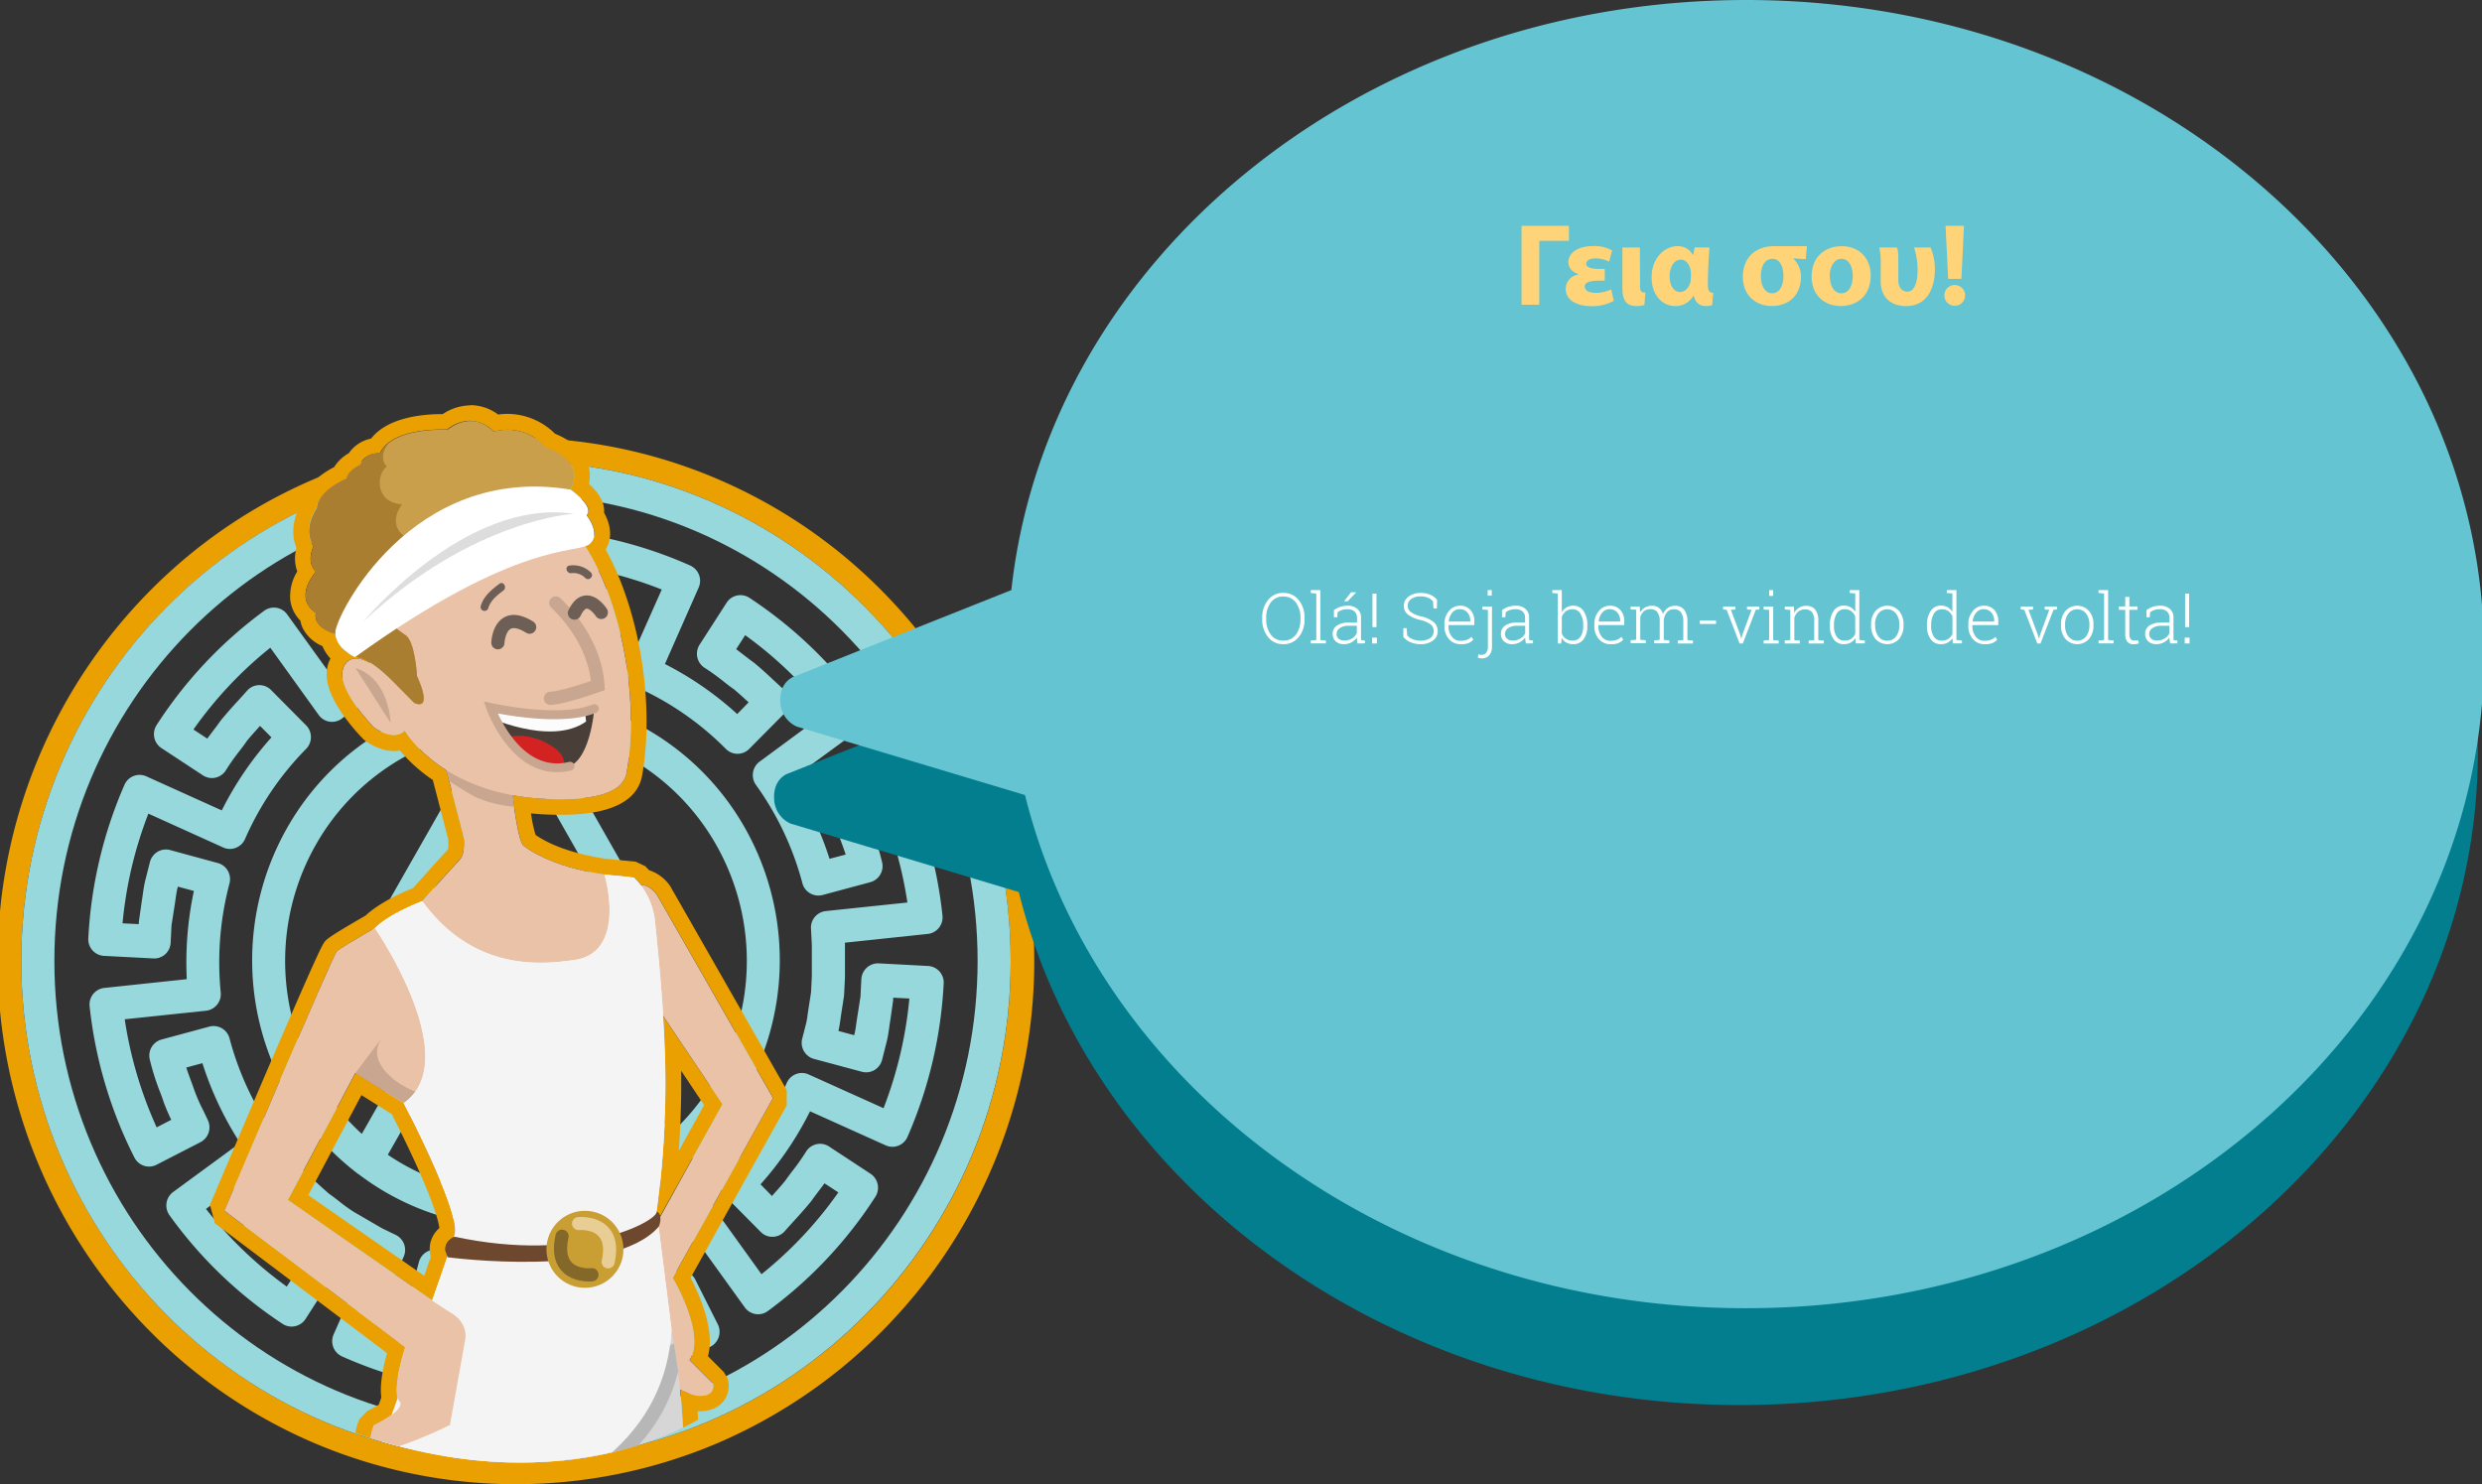 <svg id="Camada_1" data-name="Camada 1" xmlns="http://www.w3.org/2000/svg" xmlns:xlink="http://www.w3.org/1999/xlink" viewBox="0 0 849.53 508.08"><rect x="0" y="0" width="849.53" height="508.08" fill="#333333" stroke="none"/><defs><style>.cls-1{fill:none;}.cls-2{clip-path:url(#clip-path);}.cls-3{fill:#eaa000;}.cls-4{fill:#6d472e;}.cls-5{fill:#eac2a7;}.cls-6{fill:#97d8dd;}.cls-7{fill:#027e8f;}.cls-8{fill:#65c4d1;}.cls-9{fill:#ffd478;}.cls-10{fill:#fff;}.cls-11{clip-path:url(#clip-path-2);}.cls-12{fill:#c9a68f;}.cls-13{fill:#d6aa8b;}.cls-14{fill:#d6d6d6;}.cls-15{fill:#c99f4b;}.cls-16{fill:#6d5f56;}.cls-17{fill:#493e38;}.cls-18{clip-path:url(#clip-path-3);}.cls-19{fill:#fcfcfc;}.cls-20{fill:#d32222;}.cls-21{fill:#f4f4f4;}.cls-22{clip-path:url(#clip-path-4);}.cls-23{fill:#b7b7b7;}.cls-24{fill:#c99e32;}.cls-25{clip-path:url(#clip-path-5);}.cls-26{fill:#aa7e30;}.cls-27{fill:#ddd;}.cls-28{fill:#846829;}.cls-29{fill:#e8cd95;}</style><clipPath id="clip-path"><path class="cls-1" d="M246.15-94.87s-47.6,36.16-127.34,6.45S39.08-346.37,39.08-346.37s73.34-109,89.74-106.08,112,21.45,112,56.62,42.56,193,42.56,193,17.88,69.22,8.94,74.49"/></clipPath><clipPath id="clip-path-2"><path class="cls-1" d="M244.49,482.52s-47.6,36.16-127.33,6.45S37.43,231,37.43,231s73.34-109,89.74-106.08,112,21.46,112,56.62,42.56,193,42.56,193,17.88,69.22,8.94,74.49"/></clipPath><clipPath id="clip-path-3"><path class="cls-1" d="M167.93,242.17c-.34-.51,24.61,5.85,35.49.39,0,0-1.4,19.58-10.38,20.2C183.79,263.41,174.15,258.1,167.93,242.17Z"/></clipPath><clipPath id="clip-path-4"><path class="cls-1" d="M187.92,506.83c5.39,10.69,43.31,12.95,46.45,13.94,0,0,1-42.94-5.06-67.07S187.92,506.83,187.92,506.83Z"/></clipPath><clipPath id="clip-path-5"><path class="cls-1" d="M141.81,240.66c6.68,2.77.92-9.22.92-9.22s-.63-12-4-14.06a49.13,49.13,0,0,1-7.42-6.07l17.09-11.71,46.7-32s6.46-9-8.3-14.53a17.55,17.55,0,0,0-17.86-5.3s-6.46-7.72-15.8-.63c0,0-18.79-1.1-23,8.12a7,7,0,0,0-6.92,3.92s-3.92,1.5-4.67,4.67c0,0-9.51,3.75-10.08,10.09,0,0-5.19,7.26-1,13.14,0,0-2.74,5.16.81,8.7,0,0-8,8.7,0,14.12,0,0-2,5.65,9.68,8l3.46,7.14s3.33-1.51,12.91,8.07Z"/></clipPath></defs><title>Fala1</title><g class="cls-2"><path class="cls-3" d="M162.6-433.26a11.16,11.16,0,0,1,8,3.63,18.92,18.92,0,0,1,4.81-.64,17.57,17.57,0,0,1,13.06,5.94c14.34,5.38,8.64,14,8.31,14.5l.16,0s8.41,5.88,5.53,8.76c0,0,5.19,6.45,1,9.91a4.77,4.77,0,0,1-1.5.75c11.79,18.37,18.82,50.79,14.18,77.53-.92,5.29-7,9.1-23.27,9.1h0a85.67,85.67,0,0,1-15.76-1.4c.15,1.25.33,2.6.52,4h0c.81,5.83,2,12.44,3.3,13.42,8.32,6.24,20.71,8.83,27.68,9.84l10.09.94a25.3,25.3,0,0,1,2.24,2.54H221c3,0,5.43,3.33,5.43,3.33l39.77,69.63-34.33,61.6s11.53,19.37,5.77,28.13l8,8s1.27,4.27-4.5,4.27c-1.72,0-4.13-.91-6.68-2.17A434.2,434.2,0,0,1,236-56.61a43.08,43.08,0,0,0-4.64-.7l0,3h0c-.11,20.47-.05,50,1.17,56.77,1.9,10.55,0,15.73,0,15.73s5.18,82.08,5.18,82.71,7.27,10,7.27,10,9.6,7.56,17.08,13.56h0s4.49,1.17,6.25,2.64a6.13,6.13,0,0,1,1.89,3.93c.49.33,1.32.9,2.26,1.58a24.45,24.45,0,0,0,6.49,1.2c1,1,0,2.15-1.34,3.05.75.79,1.2,1.49,1.07,1.94-.49,1.8-7.44,9.12-20,9.12-.71,0-1.43,0-2.18-.07-13.19-.86-31.49-14.93-33-18.85a11.64,11.64,0,0,1,.19-7.89c0-3.34,2-7.34,3.13-9.34,1.73-3.11,2.94-11.93,2.94-11.93-19-66.75-8.13-76.14-10.2-81-1.32-3.08-13.07-46.77-21.46-78.2h0l0-.14c-.48-1.82-1-3.6-1.42-5.32a22.5,22.5,0,0,1-4.34-2.57,135.4,135.4,0,0,1-22.82,9.05l-2.42,6L144.38,4.48S140.09,20.31,135,25.41a225.34,225.34,0,0,1-12.63,36.48c-8.64,19.37-12.45,46-12.45,46s6.2,15.73,6.93,25.56c7.28,10,13.82,22.28,5.14,25.91a49.74,49.74,0,0,1-18.87,3.33c-10.46,0-19.84-2.46-22-4.64-3.52-3.52,6.46-30.15,6.46-30.15.31-2.42,1-4.75,2.39-5.74,3.46-2.42,7.61-8.3,7.61-8.3s-1.3-3.46,2.34-8.13,9-34.61,9-38.53S104,34,120.17,22.47c0,0,1.85-37.44,6.58-64.52h0c.51-3.07,1.07-6,1.68-8.74-5,.41-7.93.47-7.93.47s4.79-13.36,10.91-30.54c-5.22-.5-1.78-8.6-1.78-8.6a43.86,43.86,0,0,0,6.13-3.61q1-2.81,2-5.63c-1.73-4.26,2.59-17.51,2.59-17.51l-15.85-12-46-34.73s37-87.26,38.5-88.76c1-1,8.11-5.16,13-8,5.16-5.15,16.24-9.24,16.24-9.24s10.54-11.93,12.79-14.17,1.21-8.48,1.21-8.48l-5.77-22.18c-10.2-6.41-14.23-13.55-14.23-13.55a5.12,5.12,0,0,1-3.76,1.51c-3.35,0-6.73-2.55-6.73-2.55s-14.64-14.64-10-21.55a4.35,4.35,0,0,1,3.8-2.1c3,0,6.61,2.49,9.14,4.62-5.19-4.53-8-5.15-9.1-5.15l-.35,0-.09.07-.07,0-.1,0,0-.11c-1.09-.55-6-3.24-6.42-7.79-8.27-2.59-6.67-7.2-6.67-7.2-8-5.42,0-14.12,0-14.12-3.55-3.55-.81-8.71-.81-8.71-4.15-5.87,1-13.14,1-13.14.58-6.34,10.09-10.08,10.09-10.08.75-3.17,4.66-4.67,4.66-4.67a6.93,6.93,0,0,1,6.39-3.94c.33,0,.53,0,.53,0,3.45-7.45,16.38-8.17,21.21-8.17,1.15,0,1.85,0,1.85,0a12.87,12.87,0,0,1,7.84-3m65,272.39L249-199.35l-20.29-30.18c.54,8.67.88,17.57.78,25.95a339.5,339.5,0,0,1-3,40.92,2.82,2.82,0,0,1,1.16,1.79m-78,28.67c2.07-5.9,3.86-11.07,5.21-15-2.14-4.29,1.21-6.21,2.22-6.68.12-.38.21-.69.27-.92,2.08-7.61-17.46-44.93-17.46-44.93l-16.5-10.34L100.2-166.6l37,25.76,12.41,8.64M269.67,130.61h0M162.6-438.63h0a17.5,17.5,0,0,0-9.47,3h-.22c-6.95,0-18.65,1.17-24.31,8.39a12,12,0,0,0-7.61,5,13.51,13.51,0,0,0-5,4.74c-3.43,1.75-9.7,5.73-11.09,12.13-2.19,3.63-4.23,9.77-1.8,15.53a13.15,13.15,0,0,0,.26,8.08,16,16,0,0,0-2.4,9.7,12,12,0,0,0,3.46,7.11,9.68,9.68,0,0,0,.93,2.82,13.2,13.2,0,0,0,6.63,5.92,14.2,14.2,0,0,0,2.75,4.27c-2.6,4.77-1.32,11,3.82,18.54a69,69,0,0,0,7.38,9l.56.49c.8.61,5.06,3.63,10,3.63a11.91,11.91,0,0,0,2-.17,53.91,53.91,0,0,0,11.32,10.2L155-290.45a12.29,12.29,0,0,1,0,3.88c-2.33,2.42-9.29,10.25-11.87,13.15-3.25,1.3-11.36,4.82-16.32,9.45-12,6.91-13,7.88-13.6,8.53-1,1-1.66,1.66-21,46.62C82.87-187.06,73.6-165.2,73.51-165l1.71,6.38,46.05,34.73,12.86,9.7c-1.34,4.77-2.59,10.81-1.95,15.15l-.89,2.52a42.38,42.38,0,0,1-4,2.2l-2.64,2.75c-.73,1.72-2.9,7.66-.26,12.09a8,8,0,0,0,.52.77c-5.43,15.22-9.49,26.57-9.49,26.57L120.6-45l1.22,0-.36,2.07h0c-4.09,23.43-6,53.9-6.51,62.7-14.35,12.54-12.29,37.08-11.59,45.39.07.82.15,1.76.15,2-.06,4.36-5.38,31.47-7.88,35.26A16.14,16.14,0,0,0,92,112.38a30.61,30.61,0,0,1-5.09,5.38c-2.42,1.69-3.91,4.58-4.55,8.82-.66,1.78-2.71,7.48-4.47,13.58-3.64,12.56-3.79,18.44-.56,21.67,4.08,4.08,16.08,6.21,25.82,6.21a54.87,54.87,0,0,0,20.94-3.74,11.47,11.47,0,0,0,7-7.64c1.71-6.14-1.14-14.17-9-25.18-1-8.73-5.12-20.23-6.6-24.18.89-5.56,4.68-27.2,11.83-43.22A233,233,0,0,0,139.88,28c5.06-6.2,8.7-18.53,9.59-21.78L172-50.36,173.49-54a142.9,142.9,0,0,0,18.43-7.25l.14.08.8,3,0,.08V-58C211.07,10,213.76,18.66,214.45,20.49c0,.49-.2,1.48-.34,2.29-1.3,7.82-4.34,26,10.16,77.34-.55,3.54-1.5,7.78-2.16,9-2.29,4.13-3.55,7.81-3.77,11a16.68,16.68,0,0,0,.13,10.8c1.95,5.1,12.19,11.86,14.22,13.17,4.92,3.15,14.5,8.53,23.43,9.11.85.06,1.7.09,2.53.09,14.4,0,23.91-8.39,25.19-13.08a6.12,6.12,0,0,0,.15-2.49,6.6,6.6,0,0,0,.69-2.37,6.5,6.5,0,0,0-1.95-5.33l-3.57-1.56a20.77,20.77,0,0,1-4.22-.67,10.58,10.58,0,0,0-3.21-4.8,21.77,21.77,0,0,0-7.19-3.4c-6.27-5-13.74-10.91-15.75-12.49-2.24-2.9-4.74-6.21-5.82-7.77-.25-4.25-1.23-20.1-5.05-80.54.6-2.44,1.5-8.21-.13-17.25-.85-4.69-1.24-24.56-1.09-54.6l4.69-3.35c0-.84.4-18.56-.95-37.73.23,0,.45,0,.67,0,4.67,0,7.11-2,8.34-3.61a8.69,8.69,0,0,0,1.3-7.54l-1.35-2.27L244-113c1.28-4.72.6-10.73-2-17.94a75.93,75.93,0,0,0-3.95-8.92l32.89-59,0-5.27L231.1-273.8l-.3-.48a14.27,14.27,0,0,0-7.06-5.17c-.41-.45-.83-.9-1.28-1.35l-3.3-1.55-9.95-.93c-6.05-.88-16.92-3.1-24.29-8.22a48.74,48.74,0,0,1-1.56-7.36c3.1.31,6.27.46,9.49.46,6.5,0,26.22,0,28.57-13.54,4.31-24.82-.94-56.42-12.53-77.29,2.49-3.78,1.73-8.59-.53-12.59a7.39,7.39,0,0,0,0-1.33c-.29-3.28-2.72-6.27-5.17-8.49a12.76,12.76,0,0,0-.29-6.57c-1.42-4.52-5.23-8.1-11.34-10.64a23.16,23.16,0,0,0-16.19-6.78,24,24,0,0,0-3.26.23,16,16,0,0,0-9.51-3.23ZM234-183.39c.43-6,.76-12.84.85-20.13,0-2.32,0-4.75,0-7.28l7.88,11.71L234-183.39Zm-126.8,15.11,18.19-34.21,10.38,6.5c1.43,2.79,5,9.77,8.37,17.31,6.37,14,7.68,19.69,7.92,21.69a9.84,9.84,0,0,0-2.77,4.05,9.7,9.7,0,0,0-.16,5.79q-1,2.85-2.25,6.51l-6.61-4.6-33.07-23Z"/><path class="cls-4" d="M223.67,121a11.64,11.64,0,0,0-.19,7.89c1.5,3.92,19.8,18,33,18.85,13.95.91,21.68-7.15,22.19-9.05s-9-8.11-9-8.11Z"/><path class="cls-4" d="M87.55,127.89s-10,26.63-6.46,30.15,25.6,7.71,40.89,1.31-16.69-39.76-16.69-39.76Z"/><path class="cls-5" d="M177.7-79,144.38,4.48S140.09,20.31,135,25.41a225.34,225.34,0,0,1-12.63,36.48c-8.64,19.37-12.45,46-12.45,46s7.87,20,6.92,29c0,0,7.52,10.37,4.5,16.34s-14.87,2.42-14.87,2.42-19.8,2.59-22.74-2.34,3.72-18.15,3.72-18.15-1-10.55,2.5-13,7.61-8.3,7.61-8.3-1.3-3.46,2.34-8.13,9-34.61,9-38.53S104,34,120.17,22.47c0,0,3.92-79.54,15-90.61S177.7-85.77,177.7-85.77Z"/><path class="cls-5" d="M189.57-91.42s27.89,105.36,30,110.2-8.82,14.23,10.2,81c0,0-1.21,8.82-2.94,11.93s-5.7,11.06-.69,13.83,21.27,16.6,28.18,17.81,19.89-4.84,19.89-4.84,6.92-2.59,4.75-4.76c0,0-6.31-.25-8.38-2.33S245,110.82,245,110.82s-7.27-9.33-7.27-10-5.18-82.71-5.18-82.71,1.9-5.18,0-15.73-1-77-1-77Z"/><path class="cls-4" d="M82.38,148.2s19.8-8.47,39.6-2a8.68,8.68,0,0,0-1.47-4.84c-1.64-2.59-26.46-6.57-37,2.12C83.51,143.49,81.26,146.73,82.38,148.2Z"/><path class="cls-4" d="M249.81,141.61s.78-17.44,19.86-11l.51.43a6.19,6.19,0,0,0-1.89-4c-1.76-1.47-6.25-2.64-6.25-2.64s-17.49-4.31-17.23,14.27C244.81,138.65,247.54,142.48,249.81,141.61Z"/></g><path class="cls-3" d="M176.61,157.85C270.08,158,345.82,234.5,345.93,329S270.12,500,176.61,500,7.29,423.44,7.29,329s75.81-171.1,169.32-171.1m0-8h0a174.69,174.69,0,0,0-69.05,14.09,176.7,176.7,0,0,0-56.36,38.4,180.11,180.11,0,0,0,0,253.21A176.53,176.53,0,0,0,107.56,494a176.24,176.24,0,0,0,138.1,0A178.86,178.86,0,0,0,340,398.63,180.09,180.09,0,0,0,302,202.4,176.72,176.72,0,0,0,245.63,164a174.9,174.9,0,0,0-69-14.15Z"/><path class="cls-6" d="M176.61,157.85C83.1,157.85,7.29,234.45,7.29,329S83.1,500,176.61,500,345.93,423.44,345.93,329,270.08,158,176.61,157.85Zm0,330.78c-87.28,0-158-71.49-158-159.68s70.75-159.69,158-159.69,158,71.49,158,159.69S263.85,488.53,176.61,488.63Z"/><path class="cls-6" d="M256.52,204.66a5.62,5.62,0,0,0-7.82,1.67l-9.23,14.34a5.73,5.73,0,0,0,1.79,8,74.63,74.63,0,0,1,6.33,4.56c1.27,1,2.54,2,3.54,2.66,1.75,1.46,3.43,3,5.1,4.55l-3.9,4a112.35,112.35,0,0,0-24.74-17.13l11.54-26.16a5.72,5.72,0,0,0-2.86-7.54,146.5,146.5,0,0,0-52-12.51,5.57,5.57,0,0,0-4.07,1.45,5.67,5.67,0,0,0-1.85,4l-.88,17.08a5.69,5.69,0,0,0,5.33,6l5.94.31,6.34,1c.81.14,1.62.26,2.43.38,1.23.18,2.45.35,3.52.6l.78.2-1.49,5.58a114.09,114.09,0,0,0-29.89-2.44l-2.92-28.54a5.76,5.76,0,0,0-2.06-3.84,5.63,5.63,0,0,0-4.15-1.24A144.31,144.31,0,0,0,110,196.92a5.74,5.74,0,0,0-2.46,7.67l7.7,15.24a5.63,5.63,0,0,0,7.4,2.58c1.14-.53,2.26-1.09,3.39-1.64a58.13,58.13,0,0,1,8.06-3.51l1.44-.54c1.7-.63,3.35-1.25,5-1.81l1.46,5.52c-1.39.48-2.74,1-4.08,1.48l-1.34.52a53.78,53.78,0,0,0-8,3.43c-1,.49-1.93,1-3.39,1.67l-9.56,5.56-.65.37L98.3,210.35a5.6,5.6,0,0,0-7.88-1.26A147.89,147.89,0,0,0,53.61,248.2a5.76,5.76,0,0,0-.79,4.3,5.68,5.68,0,0,0,2.45,3.6l14.19,9.33a5.61,5.61,0,0,0,4.33.78,5.7,5.7,0,0,0,3.57-2.59,71,71,0,0,1,4.49-6.38c1-1.3,2-2.59,2.65-3.6,1.44-1.76,3-3.46,4.5-5.15l3.91,3.94a113.64,113.64,0,0,0-17,25L50.07,265.76a5.63,5.63,0,0,0-7.46,2.9,150.25,150.25,0,0,0-12.38,52.56,5.67,5.67,0,0,0,5.34,6l16.91.88a5.58,5.58,0,0,0,4.08-1.44,5.71,5.71,0,0,0,1.85-3.95l.3-6,1-6.39c.14-.82.26-1.65.37-2.48.18-1.23.35-2.47.59-3.53l.2-.79L66.36,305a117.35,117.35,0,0,0-2.43,30.2l-28.23,3a5.65,5.65,0,0,0-3.8,2.08,5.78,5.78,0,0,0-1.23,4.19A150.08,150.08,0,0,0,46,396.25a5.61,5.61,0,0,0,7.59,2.48L68.62,391a5.73,5.73,0,0,0,2.55-7.48c-.52-1.13-1.06-2.25-1.6-3.37a58.7,58.7,0,0,1-3.49-8.2l-.55-1.5c-.63-1.7-1.24-3.35-1.78-5l5.53-1.49a113.71,113.71,0,0,0,12.89,27.3L59.25,408.07A5.67,5.67,0,0,0,57,411.8,5.76,5.76,0,0,0,58,416a147.51,147.51,0,0,0,38.7,37.19A5.6,5.6,0,0,0,101,454a5.67,5.67,0,0,0,3.57-2.47l9.23-14.35a5.79,5.79,0,0,0,.78-4.37,5.73,5.73,0,0,0-2.57-3.61,72.47,72.47,0,0,1-6.33-4.56c-1.27-1-2.54-2-3.54-2.66-1.75-1.46-3.43-3-5.11-4.55l4-4c1.51,1.39,3.06,2.8,5,4.36,1.1.78,2.17,1.61,3.24,2.44a68.86,68.86,0,0,0,6.28,4.48l10.08,5.84.12.06-11.55,26.19a5.72,5.72,0,0,0,2.86,7.54,146.24,146.24,0,0,0,52,12.51h.3a5.67,5.67,0,0,0,5.63-5.41l.87-17.08a5.68,5.68,0,0,0-5.33-6l-5.94-.31-6.33-1c-.81-.14-1.62-.26-2.43-.38-1.23-.17-2.45-.35-3.52-.6l-.78-.19,1.49-5.59a114.09,114.09,0,0,0,29.89,2.44l2.92,28.54a5.74,5.74,0,0,0,2.06,3.84,5.63,5.63,0,0,0,4.15,1.24A144.41,144.41,0,0,0,243.22,461a5.74,5.74,0,0,0,2.45-7.68L238,438.07a5.63,5.63,0,0,0-7.4-2.59c-1.13.53-2.26,1.09-3.38,1.65a58.2,58.2,0,0,1-8.07,3.5l-1.44.55c-1.7.63-3.35,1.25-5,1.8l-1.48-5.59a110.7,110.7,0,0,0,27-13l16.69,23.17a5.6,5.6,0,0,0,7.88,1.26,147.89,147.89,0,0,0,36.81-39.11,5.75,5.75,0,0,0-1.65-7.9l-14.2-9.33a5.59,5.59,0,0,0-4.32-.78,5.67,5.67,0,0,0-3.58,2.6,74,74,0,0,1-4.49,6.38c-1,1.29-1.95,2.58-2.65,3.59-1.44,1.77-3,3.47-4.5,5.16l-3.91-4a113.82,113.82,0,0,0,16.95-25l25.89,11.66a5.63,5.63,0,0,0,7.46-2.89A150.3,150.3,0,0,0,323,336.68a5.67,5.67,0,0,0-5.34-6l-16.91-.89a5.71,5.71,0,0,0-5.93,5.39l-.3,6-1,6.39c-.14.83-.26,1.65-.38,2.48-.17,1.23-.34,2.47-.58,3.54l-.2.79L287,352.93l0-.14c.31-1.33.5-2.68.69-4,.09-.63.17-1.27.29-2l.87-5.61c0-.19.05-.38.06-.58l.3-6V323.27a2.81,2.81,0,0,0,0-.29l0-.27,28.35-3a5.63,5.63,0,0,0,3.8-2.08,5.72,5.72,0,0,0,1.23-4.19,149.58,149.58,0,0,0-15.28-51.82,5.62,5.62,0,0,0-7.59-2.48L284.59,267a5.74,5.74,0,0,0-2.55,7.48c.52,1.13,1.07,2.24,1.61,3.36a59.16,59.16,0,0,1,3.48,8.2l.56,1.5c.62,1.7,1.23,3.35,1.77,5L283.93,294A113.47,113.47,0,0,0,271,266.68L294,249.82a5.71,5.71,0,0,0,2.26-3.72,5.78,5.78,0,0,0-1-4.25A147.51,147.51,0,0,0,256.52,204.66ZM260,260.73a5.67,5.67,0,0,0-2.26,3.72,5.74,5.74,0,0,0,1,4.25,102.19,102.19,0,0,1,15.91,33.69,5.67,5.67,0,0,0,6.91,4L297.89,302a5.7,5.7,0,0,0,4.06-6.7,84.76,84.76,0,0,0-3.68-11.79l-.45-1.22a58.48,58.48,0,0,0-3.17-7.74l5-2.59a138.87,138.87,0,0,1,10.93,37l-27.95,2.93a5.7,5.7,0,0,0-5.05,6l.29,5.53v10.91l-.27,5.37-.81,5.24c-.12.74-.23,1.49-.34,2.24-.13,1-.26,2-.46,2.88l-1.41,5.48a5.72,5.72,0,0,0,4,6.95L295,366.9a5.63,5.63,0,0,0,4.3-.58,5.72,5.72,0,0,0,2.62-3.51l1.65-6.5c.35-1.52.58-3.07.8-4.61.1-.74.2-1.46.34-2.29l1-7,0-.87,5.54.28a139.31,139.31,0,0,1-8.83,37.55l-25.66-11.56a5.61,5.61,0,0,0-4.33-.11,5.67,5.67,0,0,0-3.13,3,102.32,102.32,0,0,1-20.92,30.87,5.75,5.75,0,0,0,0,8.06l12,12.1a5.47,5.47,0,0,0,4.16,1.66,5.59,5.59,0,0,0,4.05-1.91q1.51-1.71,3.06-3.4c1.95-2.14,3.9-4.29,6-6.86.86-1.22,1.76-2.41,2.67-3.61.62-.83,1.26-1.66,1.89-2.52l4.74,3.11a136.37,136.37,0,0,1-26.31,28l-16.54-23a5.67,5.67,0,0,0-3.69-2.28,5.59,5.59,0,0,0-4.19,1A100.21,100.21,0,0,1,202.89,428a5.65,5.65,0,0,0-3.43,2.66,5.79,5.79,0,0,0-.57,4.33l4.38,16.53a5.63,5.63,0,0,0,6.64,4.1,83.31,83.31,0,0,0,11.7-3.73l1.17-.44a57.54,57.54,0,0,0,7.65-3.21l2.56,5.09a135.53,135.53,0,0,1-36.64,11l-2.89-28.23a5.7,5.7,0,0,0-2-3.84A5.55,5.55,0,0,0,187.3,431a102.62,102.62,0,0,1-37-3,5.6,5.6,0,0,0-4.29.57,5.74,5.74,0,0,0-2.63,3.46l-4.37,16.53a5.78,5.78,0,0,0,.58,4.36,5.67,5.67,0,0,0,3.46,2.64l6.43,1.67c1.52.35,3,.58,4.59.81.71.1,1.43.2,2.24.34l7,1.05.87.05-.29,5.6a135.61,135.61,0,0,1-37.15-8.94l11.43-25.92a5.72,5.72,0,0,0-2.7-7.46l-4.69-2.27-9.62-5.59a56.16,56.16,0,0,1-5.14-3.7c-1.2-.93-2.4-1.85-3.27-2.45-1.63-1.36-3.19-2.81-4.75-4.25-1.16-1.08-2.32-2.16-3.52-3.22a5.61,5.61,0,0,0-7.7.27l-12,12.1a5.74,5.74,0,0,0,.24,8.29c1.11,1,2.21,2,3.32,3,2.14,2,4.29,4,6.84,6.09,1.2.87,2.38,1.78,3.55,2.69.83.64,1.67,1.29,2.52,1.93l-3.09,4.79a136.16,136.16,0,0,1-27.66-26.59l22.73-16.71a5.74,5.74,0,0,0,1.24-8,102.33,102.33,0,0,1-15.91-33.7,5.66,5.66,0,0,0-6.91-4l-16.36,4.42a5.7,5.7,0,0,0-4.06,6.7A84.76,84.76,0,0,0,55,374.38l.45,1.22a58.48,58.48,0,0,0,3.17,7.74l-5,2.59a139.31,139.31,0,0,1-10.93-37L70.55,346a5.7,5.7,0,0,0,5-6.23,105.59,105.59,0,0,1,3-37.34,5.82,5.82,0,0,0-.57-4.34,5.63,5.63,0,0,0-3.43-2.65L58.24,291a5.59,5.59,0,0,0-4.3.59,5.73,5.73,0,0,0-2.62,3.5l-1.65,6.5c-.35,1.52-.58,3.07-.8,4.62-.1.73-.2,1.46-.34,2.28l-1,7-.05.87-5.54-.28a139.7,139.7,0,0,1,8.84-37.55L76.4,290.12a5.56,5.56,0,0,0,4.33.11,5.67,5.67,0,0,0,3.13-3,102.26,102.26,0,0,1,20.92-30.87,5.74,5.74,0,0,0,0-8.05l-12-12.1a5.6,5.6,0,0,0-8.21.24q-1.52,1.71-3.06,3.4c-2,2.15-3.9,4.3-6,6.86-.86,1.22-1.76,2.42-2.67,3.61-.63.83-1.26,1.67-1.89,2.53l-4.74-3.12a136.37,136.37,0,0,1,26.31-28l16.54,23A5.61,5.61,0,0,0,117,246l1.31-1a19.44,19.44,0,0,1,2.76-1.92l9.24-5.4c1.08-.5,2.16-1,3.23-1.57a46,46,0,0,1,6.61-2.86l1.68-.62A56,56,0,0,1,150,230a5.71,5.71,0,0,0,4.31-7.06L150,206.4a5.64,5.64,0,0,0-6.64-4.1,82.89,82.89,0,0,0-11.7,3.73l-1.17.44a57.49,57.49,0,0,0-7.65,3.2l-2.57-5.08a135.62,135.62,0,0,1,36.65-11.05l2.89,28.24a5.64,5.64,0,0,0,2,3.84,5.52,5.52,0,0,0,4.13,1.25,102.62,102.62,0,0,1,37,3,5.61,5.61,0,0,0,4.28-.57,5.68,5.68,0,0,0,2.63-3.47l4.38-16.53a5.75,5.75,0,0,0-.58-4.35,5.63,5.63,0,0,0-3.47-2.64l-6.42-1.67c-1.52-.36-3-.59-4.59-.81-.71-.1-1.43-.21-2.24-.35l-7-1-.87,0,.29-5.6a135.32,135.32,0,0,1,37.15,8.93L215,227.69a5.75,5.75,0,0,0-.11,4.37,5.66,5.66,0,0,0,3,3.16,101.36,101.36,0,0,1,30.55,21.15,5.61,5.61,0,0,0,8,0l12-12.1a5.74,5.74,0,0,0-.24-8.29c-1.11-1-2.21-2-3.32-3.05-2.14-2-4.29-4-6.84-6.09-1.2-.86-2.38-1.77-3.55-2.68-.83-.64-1.67-1.29-2.52-1.93l3.09-4.79A136.16,136.16,0,0,1,282.68,244Z"/><path class="cls-6" d="M176.61,237.7a90,90,0,0,0-78.36,45.76,91.89,91.89,0,0,0,.49,91.46,4.25,4.25,0,0,0,.35.58,91.36,91.36,0,0,0,23,26c.14.1.23.25.38.34l.12,0a88.88,88.88,0,0,0,108,0s.1,0,.15-.06.24-.24.38-.34a91.36,91.36,0,0,0,23-26,5.65,5.65,0,0,0,.36-.58,91.94,91.94,0,0,0,.48-91.46A90,90,0,0,0,176.61,237.7Zm-10.17,12.15L103.79,359.93a80.52,80.52,0,0,1,4.31-70.74A78.88,78.88,0,0,1,166.44,249.85Zm-33.7,145.46,43.87-77.06,43.87,77.06a78.14,78.14,0,0,1-87.74,0Zm96.69-7.15L184,308.27a8.42,8.42,0,0,0-14.68,0l-45.48,79.89a80.27,80.27,0,0,1-13.73-16.35l66.55-117,12.91,22.63c.08.17.16.34.26.51l53.38,93.85a80.27,80.27,0,0,1-13.73,16.35Zm20-28.23-49.61-87.2a3.16,3.16,0,0,0-.26-.52L186.8,249.85a78.92,78.92,0,0,1,58.32,39.35,80.53,80.53,0,0,1,4.31,70.73Z"/><path class="cls-7" d="M595.47,33.21c-131.18,0-239,88.6-251.44,202l-74.66,29.74s-4.88,1.8-4.39,8.8a9.53,9.53,0,0,0,5.57,8.17l78.17,23.46C373.61,405.81,474.62,481,595.47,481,735,481,848.12,380.77,848.12,257.11S735,33.21,595.47,33.21Z"/><path class="cls-8" d="M597.59,0c-131.17,0-239,88.6-251.43,202l-74.67,29.74s-4.88,1.81-4.39,8.81a9.53,9.53,0,0,0,5.58,8.16l78.16,23.46c24.89,100.47,125.91,175.67,246.75,175.67,139.54,0,252.65-100.24,252.65-223.9S737.13,0,597.59,0Z"/><path class="cls-9" d="M537,77.3v5.14H526.86v21.89h-6.07v-27Z"/><path class="cls-9" d="M552.34,103a15.2,15.2,0,0,1-7.62,1.8c-4.25,0-8.81-1.56-8.81-6A5,5,0,0,1,540.16,94v-.2c-2.11-.69-3.34-2.17-3.34-4.1,0-2.68,2.66-5.45,8.46-5.45a12.06,12.06,0,0,1,6.5,1.49l-1,3.84a10.36,10.36,0,0,0-4.56-1.12c-2.11,0-3.3.76-3.3,1.89s1.63,1.72,4.45,1.72h1.9v4h-1.86c-2.82,0-5,.44-5,2s1.86,2.2,3.89,2.2a13.3,13.3,0,0,0,5.2-1.2Z"/><path class="cls-9" d="M561.35,98.24c0,1.48.55,2,1.82,1.88l-.32,4.25a7.3,7.3,0,0,1-2.54.4c-3.13,0-5-1.32-5-6V84.72h6Z"/><path class="cls-9" d="M585.12,84.72c-.28,3.09-.56,8.62-.56,12.79,0,2.21.76,2.77,1.83,2.69l-.36,4.25a6.26,6.26,0,0,1-2.1.32c-2.27,0-3.65-1.2-4.21-3.57h-.08a7,7,0,0,1-6.23,3.57c-4.49,0-8.1-3.81-8.1-9.82,0-6.62,4.45-10.67,8.81-10.67a5.73,5.73,0,0,1,5.32,3h.16a19.72,19.72,0,0,1,.48-2.57Zm-10,15.24c1.74,0,3.13-1.72,3.53-3.65a15.63,15.63,0,0,0,.12-2,10.28,10.28,0,0,0-.08-1.65c-.36-2.24-1.71-3.77-3.41-3.77-2.35,0-3.81,2.61-3.81,5.7S572.93,100,575.08,100Z"/><path class="cls-9" d="M618.09,88.69c-1,0-2.26-.08-4.2-.28l0,.2a8.51,8.51,0,0,1,2.54,6c0,7-4.77,10.14-9.89,10.14-5.67,0-10-3.69-10-10s4.09-10.47,10.76-10.47h11.15Zm-7.66,5.78c0-2.89-1.07-5.86-3.73-5.86-2.93,0-4,3-4,5.9,0,3.37,1.39,5.89,3.89,5.89C608.92,100.4,610.43,98,610.43,94.47Z"/><path class="cls-9" d="M640.31,94.31c0,7.17-5,10.46-10.24,10.46-5.67,0-10-3.77-10-10.1s4.13-10.39,10.36-10.39C636.34,84.28,640.31,88.41,640.31,94.31Zm-14,.2c0,3.37,1.39,5.89,4,5.89,2.35,0,3.85-2.36,3.85-5.89,0-2.93-1.11-5.9-3.85-5.9S626.26,91.62,626.26,94.51Z"/><path class="cls-9" d="M660.79,84.72a18.75,18.75,0,0,1,1.47,7.46c0,6.14-2.38,12.59-9.93,12.59-4.8,0-8.61-2.72-8.61-8.46V91.22a27.26,27.26,0,0,0-.47-6.5h5.91c.44.48.59,1.57.59,3.81v7.38c0,2.61,1.39,3.93,3.06,3.93,2.54,0,3.53-3.33,3.53-7.26a25.66,25.66,0,0,0-1.19-7.86Z"/><path class="cls-9" d="M665.51,101.12a3.55,3.55,0,1,1,7.1,0,3.55,3.55,0,1,1-7.1,0Zm1.31-5.65-.91-18.17h6.3l-.87,18.17Z"/><path class="cls-10" d="M446.51,211.86a9.31,9.31,0,0,1-2,6.25,6.56,6.56,0,0,1-5.28,2.41,6.44,6.44,0,0,1-5.2-2.41,9.49,9.49,0,0,1-2-6.25v-.22a9.51,9.51,0,0,1,2-6.25,6.4,6.4,0,0,1,5.2-2.42,6.56,6.56,0,0,1,5.28,2.42,9.41,9.41,0,0,1,2,6.25Zm-1.39-.24a8.47,8.47,0,0,0-1.6-5.37,5.19,5.19,0,0,0-4.32-2.05,5.06,5.06,0,0,0-4.25,2.05,8.71,8.71,0,0,0-1.55,5.37v.24a8.65,8.65,0,0,0,1.56,5.39,5.06,5.06,0,0,0,4.24,2.05,5.2,5.2,0,0,0,4.34-2,8.6,8.6,0,0,0,1.58-5.4Z"/><path class="cls-10" d="M448.65,203v-1h3.27v17.09l1.89.16v1h-5.16v-1l1.89-.16v-15.9Z"/><path class="cls-10" d="M464.66,220.28c-.09-.43-.16-.8-.2-1.12s0-.63,0-.95a5.65,5.65,0,0,1-1.86,1.66,5.26,5.26,0,0,1-2.61.65,4,4,0,0,1-2.85-1,3.43,3.43,0,0,1-1-2.6,3.23,3.23,0,0,1,1.5-2.79,7,7,0,0,1,4.05-1h2.78v-1.68a2.72,2.72,0,0,0-.87-2.13,3.51,3.51,0,0,0-2.42-.77,5.74,5.74,0,0,0-1.9.29,4.43,4.43,0,0,0-1.45.77l-.11,1.7h-1.15v-2.43a7.21,7.21,0,0,1,2.08-1.11,7.84,7.84,0,0,1,2.58-.42,5,5,0,0,1,3.34,1.07,3.76,3.76,0,0,1,1.27,3.06v6.23c0,.26,0,.51,0,.75a5.2,5.2,0,0,0,.08.69l1.25.09v1Zm-4.57-1a5,5,0,0,0,2.66-.7,4.2,4.2,0,0,0,1.66-1.82v-2.54h-2.8a5.15,5.15,0,0,0-3,.79,2.37,2.37,0,0,0-1.13,2,2.07,2.07,0,0,0,.7,1.64A2.79,2.79,0,0,0,460.09,219.28Zm2.36-16.52h1.7l0,.07-2.89,3h-1.24Z"/><path class="cls-10" d="M471.28,220.28h-1.64v-2h1.64Zm-.14-5.6h-1.38V203.21h1.38Z"/><path class="cls-10" d="M491.81,208.28h-1.14l-.19-2.42a4.28,4.28,0,0,0-1.71-1.25,6.53,6.53,0,0,0-2.53-.45,5.15,5.15,0,0,0-3.25.92,2.77,2.77,0,0,0-1.17,2.27,2.66,2.66,0,0,0,1.05,2.15,9.68,9.68,0,0,0,3.64,1.52,10.49,10.49,0,0,1,4.15,1.9,3.93,3.93,0,0,1,1.42,3.15,3.83,3.83,0,0,1-1.65,3.25,7,7,0,0,1-4.21,1.2,8.63,8.63,0,0,1-3.36-.64,6.41,6.41,0,0,1-2.53-1.84v-3h1.13l.2,2.5a4.88,4.88,0,0,0,2,1.33,7.11,7.11,0,0,0,2.6.46,5.42,5.42,0,0,0,3.23-.89,2.79,2.79,0,0,0,1.24-2.36,2.87,2.87,0,0,0-1-2.28,9.38,9.38,0,0,0-3.59-1.56,11.32,11.32,0,0,1-4.2-1.83,3.66,3.66,0,0,1-1.43-3,3.81,3.81,0,0,1,1.63-3.19,6.72,6.72,0,0,1,4.18-1.23,8,8,0,0,1,3.29.64,5.71,5.71,0,0,1,2.28,1.75Z"/><path class="cls-10" d="M499.87,220.52a5,5,0,0,1-3.92-1.75,6.45,6.45,0,0,1-1.55-4.46v-.64a6.59,6.59,0,0,1,1.55-4.51,4.75,4.75,0,0,1,3.73-1.8,4.6,4.6,0,0,1,3.63,1.48,5.65,5.65,0,0,1,1.33,3.94V214h-8.86v.34a5.6,5.6,0,0,0,1.13,3.58,3.56,3.56,0,0,0,3,1.45,6,6,0,0,0,2.2-.36,4.38,4.38,0,0,0,1.57-1l.59,1a5,5,0,0,1-1.78,1.19A6.7,6.7,0,0,1,499.87,220.52Zm-.19-12a3.29,3.29,0,0,0-2.58,1.19,5.12,5.12,0,0,0-1.22,3l0,.06h7.36v-.35a4.05,4.05,0,0,0-1-2.77A3.27,3.27,0,0,0,499.68,208.56Z"/><path class="cls-10" d="M510.66,221.32a4.45,4.45,0,0,1-.93,3,3.28,3.28,0,0,1-2.59,1.06,3.55,3.55,0,0,1-.67-.06,5.83,5.83,0,0,1-.63-.16L506,224a3.71,3.71,0,0,0,.5.12,3.07,3.07,0,0,0,.57.06,2,2,0,0,0,1.62-.72,3.32,3.32,0,0,0,.58-2.13V208.79l-1.89-.15v-1h3.29Zm-.07-17.4H509.2V202h1.39Z"/><path class="cls-10" d="M522.3,220.28c-.09-.43-.16-.8-.2-1.12a7.46,7.46,0,0,1-.06-.95,5.51,5.51,0,0,1-1.85,1.66,5.29,5.29,0,0,1-2.61.65,4,4,0,0,1-2.85-1,3.4,3.4,0,0,1-1-2.6,3.24,3.24,0,0,1,1.49-2.79,7,7,0,0,1,4.06-1H522v-1.68a2.71,2.71,0,0,0-.86-2.13,3.53,3.53,0,0,0-2.42-.77,5.84,5.84,0,0,0-1.91.29,4.48,4.48,0,0,0-1.44.77l-.12,1.7h-1.14v-2.43a7.21,7.21,0,0,1,2.08-1.11,7.84,7.84,0,0,1,2.58-.42,5,5,0,0,1,3.34,1.07,3.78,3.78,0,0,1,1.26,3.06v6.23c0,.26,0,.51,0,.75a5.2,5.2,0,0,0,.08.69l1.25.09v1Zm-4.57-1a5,5,0,0,0,2.65-.7,4.14,4.14,0,0,0,1.66-1.82v-2.54h-2.79a5.15,5.15,0,0,0-3,.79,2.35,2.35,0,0,0-1.13,2,2.07,2.07,0,0,0,.7,1.64A2.79,2.79,0,0,0,517.73,219.28Z"/><path class="cls-10" d="M543.3,214.29a7.37,7.37,0,0,1-1.27,4.54,4.16,4.16,0,0,1-3.52,1.69,4.84,4.84,0,0,1-2.38-.55,4.33,4.33,0,0,1-1.61-1.6l-.15,1.91h-1.18V203.19L531.3,203v-1h3.27v7.59a4.61,4.61,0,0,1,1.6-1.65,4.51,4.51,0,0,1,2.32-.58,4.08,4.08,0,0,1,3.54,1.83A8.29,8.29,0,0,1,543.3,214Zm-1.4-.25a7.46,7.46,0,0,0-.93-3.94,3,3,0,0,0-2.74-1.52,3.59,3.59,0,0,0-2.35.73,4.32,4.32,0,0,0-1.31,1.86v5.73a4,4,0,0,0,1.38,1.75,3.89,3.89,0,0,0,2.31.65,3.06,3.06,0,0,0,2.72-1.36,6.42,6.42,0,0,0,.92-3.65Z"/><path class="cls-10" d="M551.19,220.52a5,5,0,0,1-3.92-1.75,6.45,6.45,0,0,1-1.56-4.46v-.64a6.64,6.64,0,0,1,1.55-4.51,4.77,4.77,0,0,1,3.74-1.8,4.6,4.6,0,0,1,3.63,1.48,5.69,5.69,0,0,1,1.32,3.94V214h-8.86v.34a5.65,5.65,0,0,0,1.13,3.58,3.58,3.58,0,0,0,3,1.45,6,6,0,0,0,2.2-.36,4.47,4.47,0,0,0,1.57-1l.59,1a5,5,0,0,1-1.79,1.19A6.64,6.64,0,0,1,551.19,220.52Zm-.19-12a3.29,3.29,0,0,0-2.58,1.19,5.05,5.05,0,0,0-1.22,3l0,.06h7.35v-.35a4.1,4.1,0,0,0-1-2.77A3.27,3.27,0,0,0,551,208.56Z"/><path class="cls-10" d="M558.13,208.64v-1h3.12l.13,2.09A4.46,4.46,0,0,1,563,208a4.65,4.65,0,0,1,2.4-.61,3.64,3.64,0,0,1,3.79,2.87,4.82,4.82,0,0,1,1.61-2.1,4.23,4.23,0,0,1,2.56-.77,3.76,3.76,0,0,1,3.1,1.35,6.56,6.56,0,0,1,1.1,4.17v6.2l1.89.17v1h-5.19v-1l1.89-.17v-6.22a5.21,5.21,0,0,0-.81-3.31,2.82,2.82,0,0,0-2.28-1,3.08,3.08,0,0,0-2.5,1,5,5,0,0,0-1.09,2.66c0,.07,0,.13,0,.18s0,.13,0,.21v6.42l1.89.16v1H566.2v-1l1.88-.16v-6.23a5.17,5.17,0,0,0-.82-3.29,2.83,2.83,0,0,0-2.28-1,3.41,3.41,0,0,0-2.35.76,4,4,0,0,0-1.21,2v7.72l1.89.16v1h-5.18v-1l1.9-.16v-10.3Z"/><path class="cls-10" d="M587.36,213.6h-5.54v-1.19h5.54Z"/><path class="cls-10" d="M594,208.64l-1.56.12,3.13,8.34.4,1.49H596l.44-1.49,3.09-8.34-1.57-.12v-1h4.22v1l-1.22.11-4.44,11.53h-1.11L591,208.75l-1.23-.11v-1H594Z"/><path class="cls-10" d="M603.65,219.25l1.89-.16v-10.3l-1.89-.15v-1h3.27v11.49l1.89.16v1h-5.16ZM606.92,204h-1.38v-2h1.38Z"/><path class="cls-10" d="M610.89,219.25l1.89-.16v-10.3l-1.89-.15v-1H614l.13,2.21a4.48,4.48,0,0,1,1.63-1.81,4.54,4.54,0,0,1,2.43-.64,3.83,3.83,0,0,1,3.1,1.26,6,6,0,0,1,1.07,3.93v6.54l1.89.16v1h-5.17v-1l1.89-.16v-6.52a4.64,4.64,0,0,0-.81-3.09,2.9,2.9,0,0,0-2.29-.9,3.57,3.57,0,0,0-2.38.78,4.31,4.31,0,0,0-1.33,2.07v7.66l1.89.16v1h-5.17Z"/><path class="cls-10" d="M635.05,218.45a4.44,4.44,0,0,1-1.61,1.53,4.79,4.79,0,0,1-2.32.54,4.12,4.12,0,0,1-3.52-1.7,7.36,7.36,0,0,1-1.27-4.53V214a8.29,8.29,0,0,1,1.27-4.85,4.05,4.05,0,0,1,3.54-1.83,4.3,4.3,0,0,1,3.87,2.15v-6.32l-1.89-.15v-1h3.28v17.09l1.89.16v1h-3.13Zm-7.32-4.16a6.43,6.43,0,0,0,.91,3.65,3.07,3.07,0,0,0,2.74,1.36,3.89,3.89,0,0,0,2.24-.61A4,4,0,0,0,635,217v-6a4.29,4.29,0,0,0-1.34-1.76,3.61,3.61,0,0,0-2.27-.68,3,3,0,0,0-2.75,1.52,7.56,7.56,0,0,0-.92,3.94Z"/><path class="cls-10" d="M640.43,213.75a6.8,6.8,0,0,1,1.52-4.59,5.41,5.41,0,0,1,8.06,0,6.85,6.85,0,0,1,1.52,4.59v.39a6.9,6.9,0,0,1-1.52,4.6,5.45,5.45,0,0,1-8.06,0,6.84,6.84,0,0,1-1.52-4.6Zm1.39.39a6.12,6.12,0,0,0,1.1,3.7,3.6,3.6,0,0,0,3.07,1.5,3.56,3.56,0,0,0,3-1.5,6.06,6.06,0,0,0,1.1-3.7v-.39a6,6,0,0,0-1.1-3.68,3.85,3.85,0,0,0-6.11,0,6.1,6.1,0,0,0-1.1,3.68Z"/><path class="cls-10" d="M668.28,218.45a4.29,4.29,0,0,1-1.61,1.53,4.74,4.74,0,0,1-2.32.54,4.13,4.13,0,0,1-3.52-1.7,7.42,7.42,0,0,1-1.27-4.53V214a8.37,8.37,0,0,1,1.27-4.85,4.08,4.08,0,0,1,3.55-1.83,4.47,4.47,0,0,1,2.27.56,4.59,4.59,0,0,1,1.6,1.59v-6.32l-1.89-.15v-1h3.28v17.09l1.89.16v1H668.4ZM661,214.29a6.43,6.43,0,0,0,.91,3.65,3.06,3.06,0,0,0,2.74,1.36,3.85,3.85,0,0,0,2.23-.61,4,4,0,0,0,1.4-1.67v-6a4.38,4.38,0,0,0-1.34-1.76,3.61,3.61,0,0,0-2.27-.68,3,3,0,0,0-2.75,1.52A7.56,7.56,0,0,0,661,214Z"/><path class="cls-10" d="M679.2,220.52a5,5,0,0,1-3.92-1.75,6.45,6.45,0,0,1-1.56-4.46v-.64a6.64,6.64,0,0,1,1.55-4.51,4.77,4.77,0,0,1,3.74-1.8,4.6,4.6,0,0,1,3.63,1.48,5.69,5.69,0,0,1,1.32,3.94V214H675.1v.34a5.65,5.65,0,0,0,1.13,3.58,3.59,3.59,0,0,0,3,1.45,6,6,0,0,0,2.2-.36,4.47,4.47,0,0,0,1.57-1l.59,1a5,5,0,0,1-1.79,1.19A6.64,6.64,0,0,1,679.2,220.52Zm-.19-12a3.29,3.29,0,0,0-2.58,1.19,5.05,5.05,0,0,0-1.22,3l0,.06h7.35v-.35a4.1,4.1,0,0,0-1-2.77A3.27,3.27,0,0,0,679,208.56Z"/><path class="cls-10" d="M695.86,208.64l-1.56.12,3.13,8.34.41,1.49h.06l.45-1.49,3.08-8.34-1.56-.12v-1h4.22v1l-1.23.11-4.43,11.53h-1.12l-4.44-11.53-1.23-.11v-1h4.22Z"/><path class="cls-10" d="M705.44,213.75a6.85,6.85,0,0,1,1.52-4.59,5.41,5.41,0,0,1,8.06,0,6.85,6.85,0,0,1,1.52,4.59v.39a6.89,6.89,0,0,1-1.51,4.6,5.46,5.46,0,0,1-8.07,0,6.9,6.9,0,0,1-1.52-4.6Zm1.39.39a6.06,6.06,0,0,0,1.11,3.7,3.86,3.86,0,0,0,6.11,0,6.12,6.12,0,0,0,1.1-3.7v-.39a6,6,0,0,0-1.11-3.68,3.84,3.84,0,0,0-6.1,0,6,6,0,0,0-1.11,3.68Z"/><path class="cls-10" d="M718.29,203v-1h3.27v17.09l1.89.16v1h-5.16v-1l1.89-.16v-15.9Z"/><path class="cls-10" d="M728.83,204.35v3.25h2.76v1.15h-2.76V217a2.7,2.7,0,0,0,.45,1.76,1.48,1.48,0,0,0,1.19.52c.22,0,.44,0,.65,0s.46,0,.74-.1l.21,1.05a3.47,3.47,0,0,1-.85.23,5.51,5.51,0,0,1-1,.08,2.58,2.58,0,0,1-2.06-.84,4,4,0,0,1-.74-2.67v-8.26h-2.16V207.6h2.16v-3.25Z"/><path class="cls-10" d="M742.81,220.28c-.09-.43-.16-.8-.2-1.12a7.46,7.46,0,0,1-.06-.95,5.51,5.51,0,0,1-1.85,1.66,5.29,5.29,0,0,1-2.61.65,4,4,0,0,1-2.85-1,3.4,3.4,0,0,1-1-2.6,3.24,3.24,0,0,1,1.49-2.79,7,7,0,0,1,4.06-1h2.77v-1.68a2.71,2.71,0,0,0-.86-2.13,3.53,3.53,0,0,0-2.42-.77,5.84,5.84,0,0,0-1.91.29,4.48,4.48,0,0,0-1.44.77l-.12,1.7h-1.14v-2.43a7.21,7.21,0,0,1,2.08-1.11,7.84,7.84,0,0,1,2.58-.42,5,5,0,0,1,3.34,1.07,3.78,3.78,0,0,1,1.26,3.06v6.23c0,.26,0,.51,0,.75a5.2,5.2,0,0,0,.08.69l1.25.09v1Zm-4.57-1a5,5,0,0,0,2.65-.7,4.14,4.14,0,0,0,1.66-1.82v-2.54h-2.79a5.15,5.15,0,0,0-3,.79,2.35,2.35,0,0,0-1.13,2,2.07,2.07,0,0,0,.7,1.64A2.79,2.79,0,0,0,738.24,219.28Z"/><path class="cls-10" d="M749.43,220.28h-1.65v-2h1.65Zm-.14-5.6h-1.38V203.21h1.38Z"/><g class="cls-11"><path class="cls-3" d="M161,144.12a11.16,11.16,0,0,1,8,3.63,19.34,19.34,0,0,1,4.81-.63,17.54,17.54,0,0,1,13,5.93c14.34,5.38,8.65,14,8.32,14.5l.16,0s8.41,5.88,5.53,8.76c0,0,5.19,6.44,1,9.9a4.57,4.57,0,0,1-1.5.76c11.79,18.36,18.82,50.79,14.18,77.52-.92,5.3-7,9.1-23.27,9.1h0a86.51,86.51,0,0,1-15.76-1.39c.15,1.24.33,2.59.51,3.95h0c.81,5.82,2,12.44,3.3,13.41,8.32,6.25,20.71,8.83,27.68,9.84l10.09.94a25.6,25.6,0,0,1,2.24,2.55h.11c3,0,5.43,3.32,5.43,3.32l39.78,69.64-34.33,61.6s11.53,19.36,5.76,28.12l8,8s1.27,4.26-4.5,4.26c-1.72,0-4.13-.9-6.68-2.17a434.2,434.2,0,0,1,1.59,45.12c-.56-.17-2.24-.39-4.64-.69l0,2.94h0c-.11,20.47-.05,50,1.17,56.77,1.9,10.55,0,15.74,0,15.74S236,677.6,236,678.24s7.26,10,7.26,10,9.61,7.55,17.08,13.55h0s4.5,1.17,6.26,2.64a6.14,6.14,0,0,1,1.88,3.93c.5.34,1.32.9,2.27,1.58a24.15,24.15,0,0,0,6.49,1.21c1,1,0,2.14-1.34,3,.75.8,1.2,1.49,1.07,1.94-.49,1.81-7.44,9.13-20,9.13-.71,0-1.44,0-2.18-.08-13.2-.86-31.5-14.92-33-18.84a11.68,11.68,0,0,1,.19-7.9c0-3.34,2-7.34,3.13-9.34,1.73-3.11,2.94-11.93,2.94-11.93-19-66.74-8.13-76.14-10.2-81-1.32-3.08-13.07-46.77-21.46-78.2h0s0-.09,0-.14c-.48-1.82-1-3.59-1.42-5.32a23,23,0,0,1-4.34-2.56,136.2,136.2,0,0,1-22.82,9L165.39,525l-22.66,56.83s-4.29,15.82-9.4,20.92a224.31,224.31,0,0,1-12.62,36.48c-8.64,19.37-12.45,46-12.45,46s6.2,15.73,6.92,25.55c7.29,10,13.83,22.29,5.15,25.92a49.76,49.76,0,0,1-18.87,3.32c-10.46,0-19.84-2.45-22-4.64-3.51-3.51,6.47-30.14,6.47-30.14.31-2.42,1-4.76,2.39-5.75,3.46-2.42,7.61-8.3,7.61-8.3s-1.3-3.45,2.33-8.12,9-34.61,9-38.53-4.85-33.2,11.29-44.73c0,0,1.85-37.44,6.58-64.51h0c.51-3.07,1.07-6,1.68-8.74-5,.41-7.93.47-7.93.47s4.79-13.36,10.91-30.54c-5.22-.49-1.79-8.6-1.79-8.6a42.59,42.59,0,0,0,6.14-3.61l2-5.63c-1.73-4.26,2.58-17.5,2.58-17.5l-15.84-12L76.79,414.49s37-87.26,38.5-88.76c1-1,8.12-5.16,13-8,5.16-5.16,16.23-9.24,16.23-9.24s10.55-11.93,12.8-14.18,1.21-8.47,1.21-8.47l-5.77-22.19c-10.21-6.41-14.23-13.55-14.23-13.55a5.12,5.12,0,0,1-3.76,1.51c-3.36,0-6.73-2.54-6.73-2.54s-14.64-14.64-10-21.56a4.35,4.35,0,0,1,3.8-2.09c3,0,6.61,2.48,9.14,4.62-5.2-4.54-8-5.16-9.1-5.16a1.69,1.69,0,0,0-.35,0l-.09.06-.07,0a.26.26,0,0,0-.1,0l-.05-.11c-1.09-.54-6-3.23-6.42-7.79-8.27-2.59-6.67-7.2-6.67-7.2-8-5.42,0-14.12,0-14.12-3.55-3.54-.81-8.7-.81-8.7-4.15-5.88,1-13.14,1-13.14.57-6.34,10.08-10.09,10.08-10.09.75-3.17,4.67-4.67,4.67-4.67a6.93,6.93,0,0,1,6.39-3.94c.33,0,.53,0,.53,0,3.45-7.45,16.38-8.16,21.21-8.16,1.15,0,1.84,0,1.84,0a12.94,12.94,0,0,1,7.85-3m65,272.39L247.31,378,227,347.86c.54,8.66.87,17.57.78,25.94a338.19,338.19,0,0,1-3,40.92,2.89,2.89,0,0,1,1.17,1.79m-78,28.68c2.06-5.91,3.86-11.08,5.21-15-2.14-4.29,1.21-6.22,2.22-6.69.11-.38.21-.69.27-.92,2.07-7.61-17.46-44.93-17.46-44.93l-16.5-10.33L98.55,410.78l37,25.76,12.41,8.65M268,708h0M161,138.76h0a17.46,17.46,0,0,0-9.47,3h-.22c-6.95,0-18.65,1.17-24.31,8.39a12.09,12.09,0,0,0-7.62,5,13.61,13.61,0,0,0-5,4.75c-3.43,1.74-9.7,5.73-11.09,12.12-2.19,3.64-4.23,9.77-1.8,15.54a13.12,13.12,0,0,0,.26,8.07,16,16,0,0,0-2.4,9.71,12.05,12.05,0,0,0,3.45,7.11,10.14,10.14,0,0,0,.94,2.82,13.24,13.24,0,0,0,6.62,5.91,14.22,14.22,0,0,0,2.76,4.27c-2.61,4.77-1.32,11,3.81,18.54a69.07,69.07,0,0,0,7.39,9l.56.49c.8.6,5.06,3.62,10,3.62a11,11,0,0,0,2-.17A53.91,53.91,0,0,0,148.14,267l5.18,19.91a12.36,12.36,0,0,1,0,3.89C151,293.23,144,301.06,141.42,304c-3.25,1.29-11.37,4.82-16.32,9.45-12,6.91-12.95,7.88-13.6,8.52-1,1-1.66,1.67-21,46.62C81.22,390.32,72,412.18,71.86,412.4l1.7,6.37,46.06,34.74,12.86,9.7c-1.34,4.76-2.59,10.8-1.95,15.15l-.89,2.51a42.38,42.38,0,0,1-4,2.2L123,485.83c-.73,1.71-2.9,7.66-.26,12.08a6.92,6.92,0,0,0,.52.77c-5.43,15.23-9.5,26.57-9.5,26.57l5.15,7.17,1.21,0c-.12.68-.24,1.37-.35,2.07h0c-4.09,23.42-6,53.89-6.51,62.7C99,609.7,101,634.23,101.71,642.54c.07.83.15,1.76.15,2-.06,4.36-5.38,31.48-7.89,35.27a16.1,16.1,0,0,0-3.66,9.91,30.26,30.26,0,0,1-5.09,5.38c-2.42,1.69-3.91,4.58-4.55,8.82-.66,1.79-2.71,7.48-4.47,13.58-3.64,12.57-3.79,18.44-.56,21.67,4.08,4.08,16.08,6.21,25.82,6.21a55.06,55.06,0,0,0,20.94-3.73,11.52,11.52,0,0,0,7-7.64c1.71-6.15-1.15-14.18-9-25.19-1-8.72-5.12-20.23-6.6-24.18.89-5.56,4.68-27.2,11.83-43.22a233.43,233.43,0,0,0,12.62-36.1c5.06-6.21,8.7-18.54,9.59-21.78L170.37,527l1.47-3.67a142.75,142.75,0,0,0,18.42-7.24l.14.08.81,3,0,.08v0c18.17,68.09,20.86,76.72,21.56,78.55,0,.48-.2,1.47-.34,2.29-1.3,7.81-4.34,26,10.16,77.33-.56,3.54-1.5,7.78-2.16,9-2.29,4.12-3.56,7.8-3.77,10.95a16.61,16.61,0,0,0,.13,10.8c1.94,5.1,12.19,11.87,14.22,13.17,4.91,3.15,14.49,8.53,23.43,9.12.84,0,1.69.08,2.53.08,14.4,0,23.91-8.38,25.19-13.07a6.17,6.17,0,0,0,.15-2.5,6.6,6.6,0,0,0,.69-2.37,6.5,6.5,0,0,0-2-5.32l-3.56-1.57a20.78,20.78,0,0,1-4.23-.66,10.5,10.5,0,0,0-3.2-4.81,21.77,21.77,0,0,0-7.19-3.4c-6.27-5-13.74-10.91-15.75-12.49-2.24-2.89-4.74-6.21-5.82-7.77-.25-4.24-1.23-20.09-5-80.53.59-2.45,1.49-8.22-.14-17.26-.84-4.68-1.24-24.55-1.08-54.59l4.68-3.35c0-.85.41-18.56-.94-37.74l.67,0c4.67,0,7.11-2,8.34-3.62a8.72,8.72,0,0,0,1.3-7.54l-1.35-2.27-5.4-5.4c1.27-4.72.6-10.73-2-17.94a76.69,76.69,0,0,0-3.95-8.92l32.89-59,0-5.27-39.78-69.64-.3-.47a14.21,14.21,0,0,0-7.06-5.17c-.41-.46-.83-.91-1.28-1.36l-3.3-1.55-9.95-.93c-6.05-.88-16.92-3.1-24.3-8.22a49.4,49.4,0,0,1-1.55-7.36c3.1.31,6.27.47,9.49.47,6.5,0,26.22,0,28.57-13.55,4.31-24.81-.94-56.41-12.53-77.29,2.49-3.78,1.72-8.58-.53-12.58a8.57,8.57,0,0,0,0-1.34c-.28-3.28-2.71-6.27-5.16-8.49a12.76,12.76,0,0,0-.29-6.57c-1.42-4.52-5.23-8.1-11.34-10.64a23.21,23.21,0,0,0-16.2-6.78,23.9,23.9,0,0,0-3.25.23,15.91,15.91,0,0,0-9.51-3.22ZM232.32,394c.42-6,.76-12.84.84-20.14q0-3.48,0-7.28L241,378.3,232.32,394Zm-126.8,15.1,18.19-34.2,10.38,6.5c1.43,2.79,4.95,9.76,8.37,17.3,6.36,14.05,7.67,19.69,7.92,21.7a9.78,9.78,0,0,0-2.77,4.05,9.61,9.61,0,0,0-.16,5.79c-.65,1.89-1.4,4.07-2.25,6.51l-6.61-4.61-33.07-23Z"/><path class="cls-5" d="M152,260.6l6.57,25.25s1,6.22-1.21,8.47-12.8,14.18-12.8,14.18l-5.88,11.58,34.07,19.37,40.63-10.89L212.18,300s-20.81-1.33-32.94-10.44c-2.38-1.79-4.41-22.59-4.41-22.59Z"/><path class="cls-12" d="M176,276.18c-.64-4.66-1.16-9.35-1.16-9.35L152,260.43l1.83,7s7.14,4.66,9.36,5.64A43.65,43.65,0,0,0,176,276.18Z"/><path class="cls-5" d="M133.07,315s-16.28,9.19-17.78,10.69-38.5,88.76-38.5,88.76l46.06,34.73,15.84,12s-5,15.39-2.07,18.33-8.65,8.41-8.65,8.41-4.49,10.61,4.62,8.3S154,487.81,154,487.81l6.11-34.13-24.61-17.14-37-25.76,23.13-43.48,16.5,10.33,20.23-14.78-14.53-36.2-6.22-13.6Z"/><path class="cls-5" d="M138.58,250.11s13.2,23.51,52.62,23.51c16.31,0,22.37-3.8,23.29-9.1,5.77-33.26-6.52-75.34-23.58-88.18-14.95-11.26-68,31.35-68,31.35l11.3,25.36s-11.53-12.45-16.14-5.53,10,21.56,10,21.56S134.66,254,138.58,250.11Z"/><path class="cls-5" d="M217.36,303.43c3.92-2.08,7.43,2.81,7.43,2.81l39.78,69.64-34.33,61.6s11.53,19.36,5.76,28.12l8,8s1.27,4.26-4.5,4.26-19.36-10.14-19.36-10.14l1.57-43.43L247.31,378l-23.54-35-7.36-6.52S210.05,307.3,217.36,303.43Z"/><path class="cls-5" d="M176,498.33l-33.31,83.54s-4.29,15.82-9.4,20.92a224.31,224.31,0,0,1-12.62,36.48c-8.64,19.37-12.45,46-12.45,46s7.87,20,6.92,29c0,0,7.52,10.38,4.49,16.34S104.8,733,104.8,733s-19.79,2.6-22.73-2.33,3.71-18.16,3.71-18.16-1-10.55,2.51-13,7.61-8.3,7.61-8.3-1.3-3.45,2.33-8.12,9-34.61,9-38.53-4.85-33.2,11.29-44.73c0,0,3.92-79.54,15-90.6S176,491.61,176,491.61Z"/><path class="cls-13" d="M176,498.33,165.39,525s-14.73,6.58-18.46,7.49c-2.77.68-22.49,6.78-21.83,2.8,2.07-12.43,4.93-22.61,8.41-26.08C144.57,498.18,176,491.61,176,491.61Z"/><path class="cls-5" d="M187.92,486s27.89,105.36,30,110.2-8.82,14.24,10.2,81c0,0-1.21,8.82-2.94,11.93s-5.71,11.07-.69,13.84,21.27,16.59,28.18,17.8,19.89-4.84,19.89-4.84,6.91-2.59,4.75-4.75c0,0-6.31-.26-8.38-2.34s-25.6-20.57-25.6-20.57-7.26-9.34-7.26-10-5.18-82.71-5.18-82.71,1.9-5.19,0-15.74-1-77-1-77Z"/><path class="cls-13" d="M187.92,486s6.56,24.71,8.51,32c.75,2.81,33.27,5.06,33.27,5.06l.18-20.23Z"/><path class="cls-14" d="M187.92,506.83c5.39,10.69,43.31,12.95,46.45,13.94,0,0,1-42.94-5.06-67.07S187.92,506.83,187.92,506.83Z"/><path class="cls-15" d="M141.81,240.66c6.68,2.77.92-9.22.92-9.22s-.63-12-4-14.06a49.13,49.13,0,0,1-7.42-6.07l63.79-43.73s6.46-9-8.3-14.53a17.55,17.55,0,0,0-17.86-5.3s-6.46-7.72-15.8-.63c0,0-18.79-1.1-23,8.12a7,7,0,0,0-6.92,3.92s-3.92,1.5-4.67,4.67c0,0-9.51,3.75-10.08,10.09,0,0-5.19,7.26-1,13.14,0,0-2.74,5.16.81,8.7,0,0-8,8.7,0,14.12,0,0-2,5.65,9.68,8l3.46,7.14s3.33-1.51,12.91,8.07Z"/><path class="cls-12" d="M188.26,241.3a2.26,2.26,0,0,1,0-4.51c2.44,0,9.25-2.06,14-3.67-1.45-11.87-9-20.74-13.57-25.08a2.25,2.25,0,1,1,3.11-3.26c5.22,5,14.13,15.48,15.12,29.73l.12,1.7-1.61.58C204.1,237.25,192.68,241.3,188.26,241.3Z"/><path class="cls-16" d="M170.42,222.29h-.09a2.25,2.25,0,0,1-2.16-2.34c0-.66.38-6.46,4.51-8.66,2.62-1.4,5.88-.91,9.7,1.43a2.26,2.26,0,1,1-2.36,3.85c-2.29-1.41-4.15-1.87-5.22-1.3-1.63.87-2.09,4.06-2.12,4.86A2.26,2.26,0,0,1,170.42,222.29Z"/><path class="cls-16" d="M196.64,212.13a2.22,2.22,0,0,1-1-.22,2.26,2.26,0,0,1-1.07-3c1.53-3.2,3.53-4.91,5.94-5.06,3.93-.28,6.82,4,7.13,4.48a2.26,2.26,0,1,1-3.79,2.45c-.68-1-2.17-2.45-3-2.43-.48,0-1.3.71-2.15,2.5A2.27,2.27,0,0,1,196.64,212.13Z"/><path class="cls-17" d="M167.93,242.17c-.34-.51,24.61,5.85,35.49.39,0,0-1.4,19.58-10.38,20.2C183.79,263.41,174.15,258.1,167.93,242.17Z"/><g class="cls-18"><path class="cls-19" d="M165.75,244.91s22.51,10.81,34.84,2.1l-.5-5L165,238.38Z"/><path class="cls-20" d="M168.44,254.29s8.86-6,20.14.93S186.22,269,186.22,269Z"/></g><path class="cls-12" d="M190.56,264.32c-16.39,0-24-21.42-24.05-21.66l-.88-2.55,2.63.59c.23.05,23.26,5.16,34.58.47a1.52,1.52,0,0,1,2,.82,1.49,1.49,0,0,1-.82,2c-9.85,4.09-26.88,1.51-33.59.25,2.71,5.92,10.68,19.94,24.33,16.59a1.5,1.5,0,0,1,.72,2.92A20.45,20.45,0,0,1,190.56,264.32Z"/><path class="cls-12" d="M133.68,247.46s-.35-15.13-12-18.76"/><path class="cls-12" d="M121.68,367.3s10-13.37,8.66-11.34C123,367.26,149,380.3,155.12,373.34c0,0-6.05,7.72-16.94,4.29Z"/><path class="cls-21" d="M144.57,308.5s-11.07,4.08-16.23,9.24c0,0,31,45,9.84,59.89,0,0,19.53,37.32,17.46,44.93s-36.79,104.5-36.79,104.5,107.21-1.91,111-72l-5.08-40.35a338.19,338.19,0,0,0,3-40.92c.22-19.69-1.93-42.31-3.52-57.76A24.88,24.88,0,0,0,217,300.37l-10.09-.94s8,26.71-10.47,29.23C186.5,330,162.56,333.24,144.57,308.5Z"/><g class="cls-22"><path class="cls-23" d="M122.85,529.68s107.2-1.9,111-72Z"/></g><path class="cls-21" d="M144.57,308.5s-11.07,4.08-16.23,9.24c0,0,31,45,9.84,59.89,0,0,19.53,37.32,17.46,44.93s-36.79,104.5-36.79,104.5,107.21-1.91,111-72l-5.08-40.35a338.19,338.19,0,0,0,3-40.92c.22-19.69-1.93-42.31-3.52-57.76A24.88,24.88,0,0,0,217,300.37l-10.09-.94s8,26.71-10.47,29.23C186.5,330,162.56,333.24,144.57,308.5Z"/><path class="cls-5" d="M122.85,449.22l15.84,12s-5,15.39-2.07,18.33-8.65,8.41-8.65,8.41-4.49,10.61,4.62,8.3S154,487.81,154,487.81l5.18-28.95s1.59-5.68-4.87-9.47c-5-2.93-18.81-12.85-18.81-12.85Z"/><path class="cls-4" d="M153.26,430.4s56.52,7.53,72.2-10.46c0,0,1.71-3.55-.66-5.22.34,3.33-26.54,17.81-69.16,8.65C155.64,423.37,150.49,425.21,153.26,430.4Z"/><circle class="cls-24" cx="200.21" cy="427.68" r="13.18"/><g class="cls-25"><path class="cls-26" d="M137.61,172.65s-5.66,6.86,1.52,11.44c2.51,1.61-7.44,9.34-7.44,9.34l-4,22.56s5.19-2.08,8.65-2.08l18.2,20.84L142.84,242,105.61,217,80.83,169.08l31.93-29L147.69,132l-6.14,12.16s-14.83,9.06-9.17,15.59C128.84,162.2,128.15,172,137.61,172.65Z"/></g><path class="cls-10" d="M121.46,225s-6.68-3-6.68-8.53,26.05-57.86,80.46-48.87c0,0,8.41,5.88,5.53,8.76,0,0,5.19,6.44,1,9.9S177.48,184.63,121.46,225Z"/><path class="cls-27" d="M124.4,212.77s34.81-42.43,72-36.89C196.45,175.88,161.75,177.74,124.4,212.77Z"/><path class="cls-28" d="M201.66,438.69c-2.07,0-6.51-.42-9.42-3.67-2.53-2.81-3.23-6.9-2.1-12.15a2.26,2.26,0,1,1,4.41.95c-.81,3.76-.46,6.51,1,8.19,2.26,2.53,6.67,2.15,6.71,2.14a2.26,2.26,0,1,1,.47,4.49A10.13,10.13,0,0,1,201.66,438.69Z"/><path class="cls-29" d="M208.17,434.22a2.81,2.81,0,0,1-.49-.05,2.27,2.27,0,0,1-1.71-2.7c.83-3.75.49-6.51-1-8.19-2.25-2.54-6.66-2.19-6.7-2.18a2.27,2.27,0,0,1-2.47-2,2.25,2.25,0,0,1,2-2.46c.28,0,6.73-.61,10.53,3.67,2.5,2.83,3.19,6.92,2,12.17A2.25,2.25,0,0,1,208.17,434.22Z"/><path class="cls-16" d="M167.11,208.22c.77-2.67,3.06-4.45,5.19-6.07,1.35-1,0-3.35-1.36-2.31-2.72,2.06-5.43,4.26-6.41,7.67a1.34,1.34,0,0,0,2.58.71Z"/><path class="cls-16" d="M195.59,196.21a5.73,5.73,0,0,1,4.76,1.66c1.24,1.21,3.14-.68,1.9-1.89a8.58,8.58,0,0,0-7.37-2.36c-1.7.24-1,2.82.71,2.59Z"/></g></svg>
